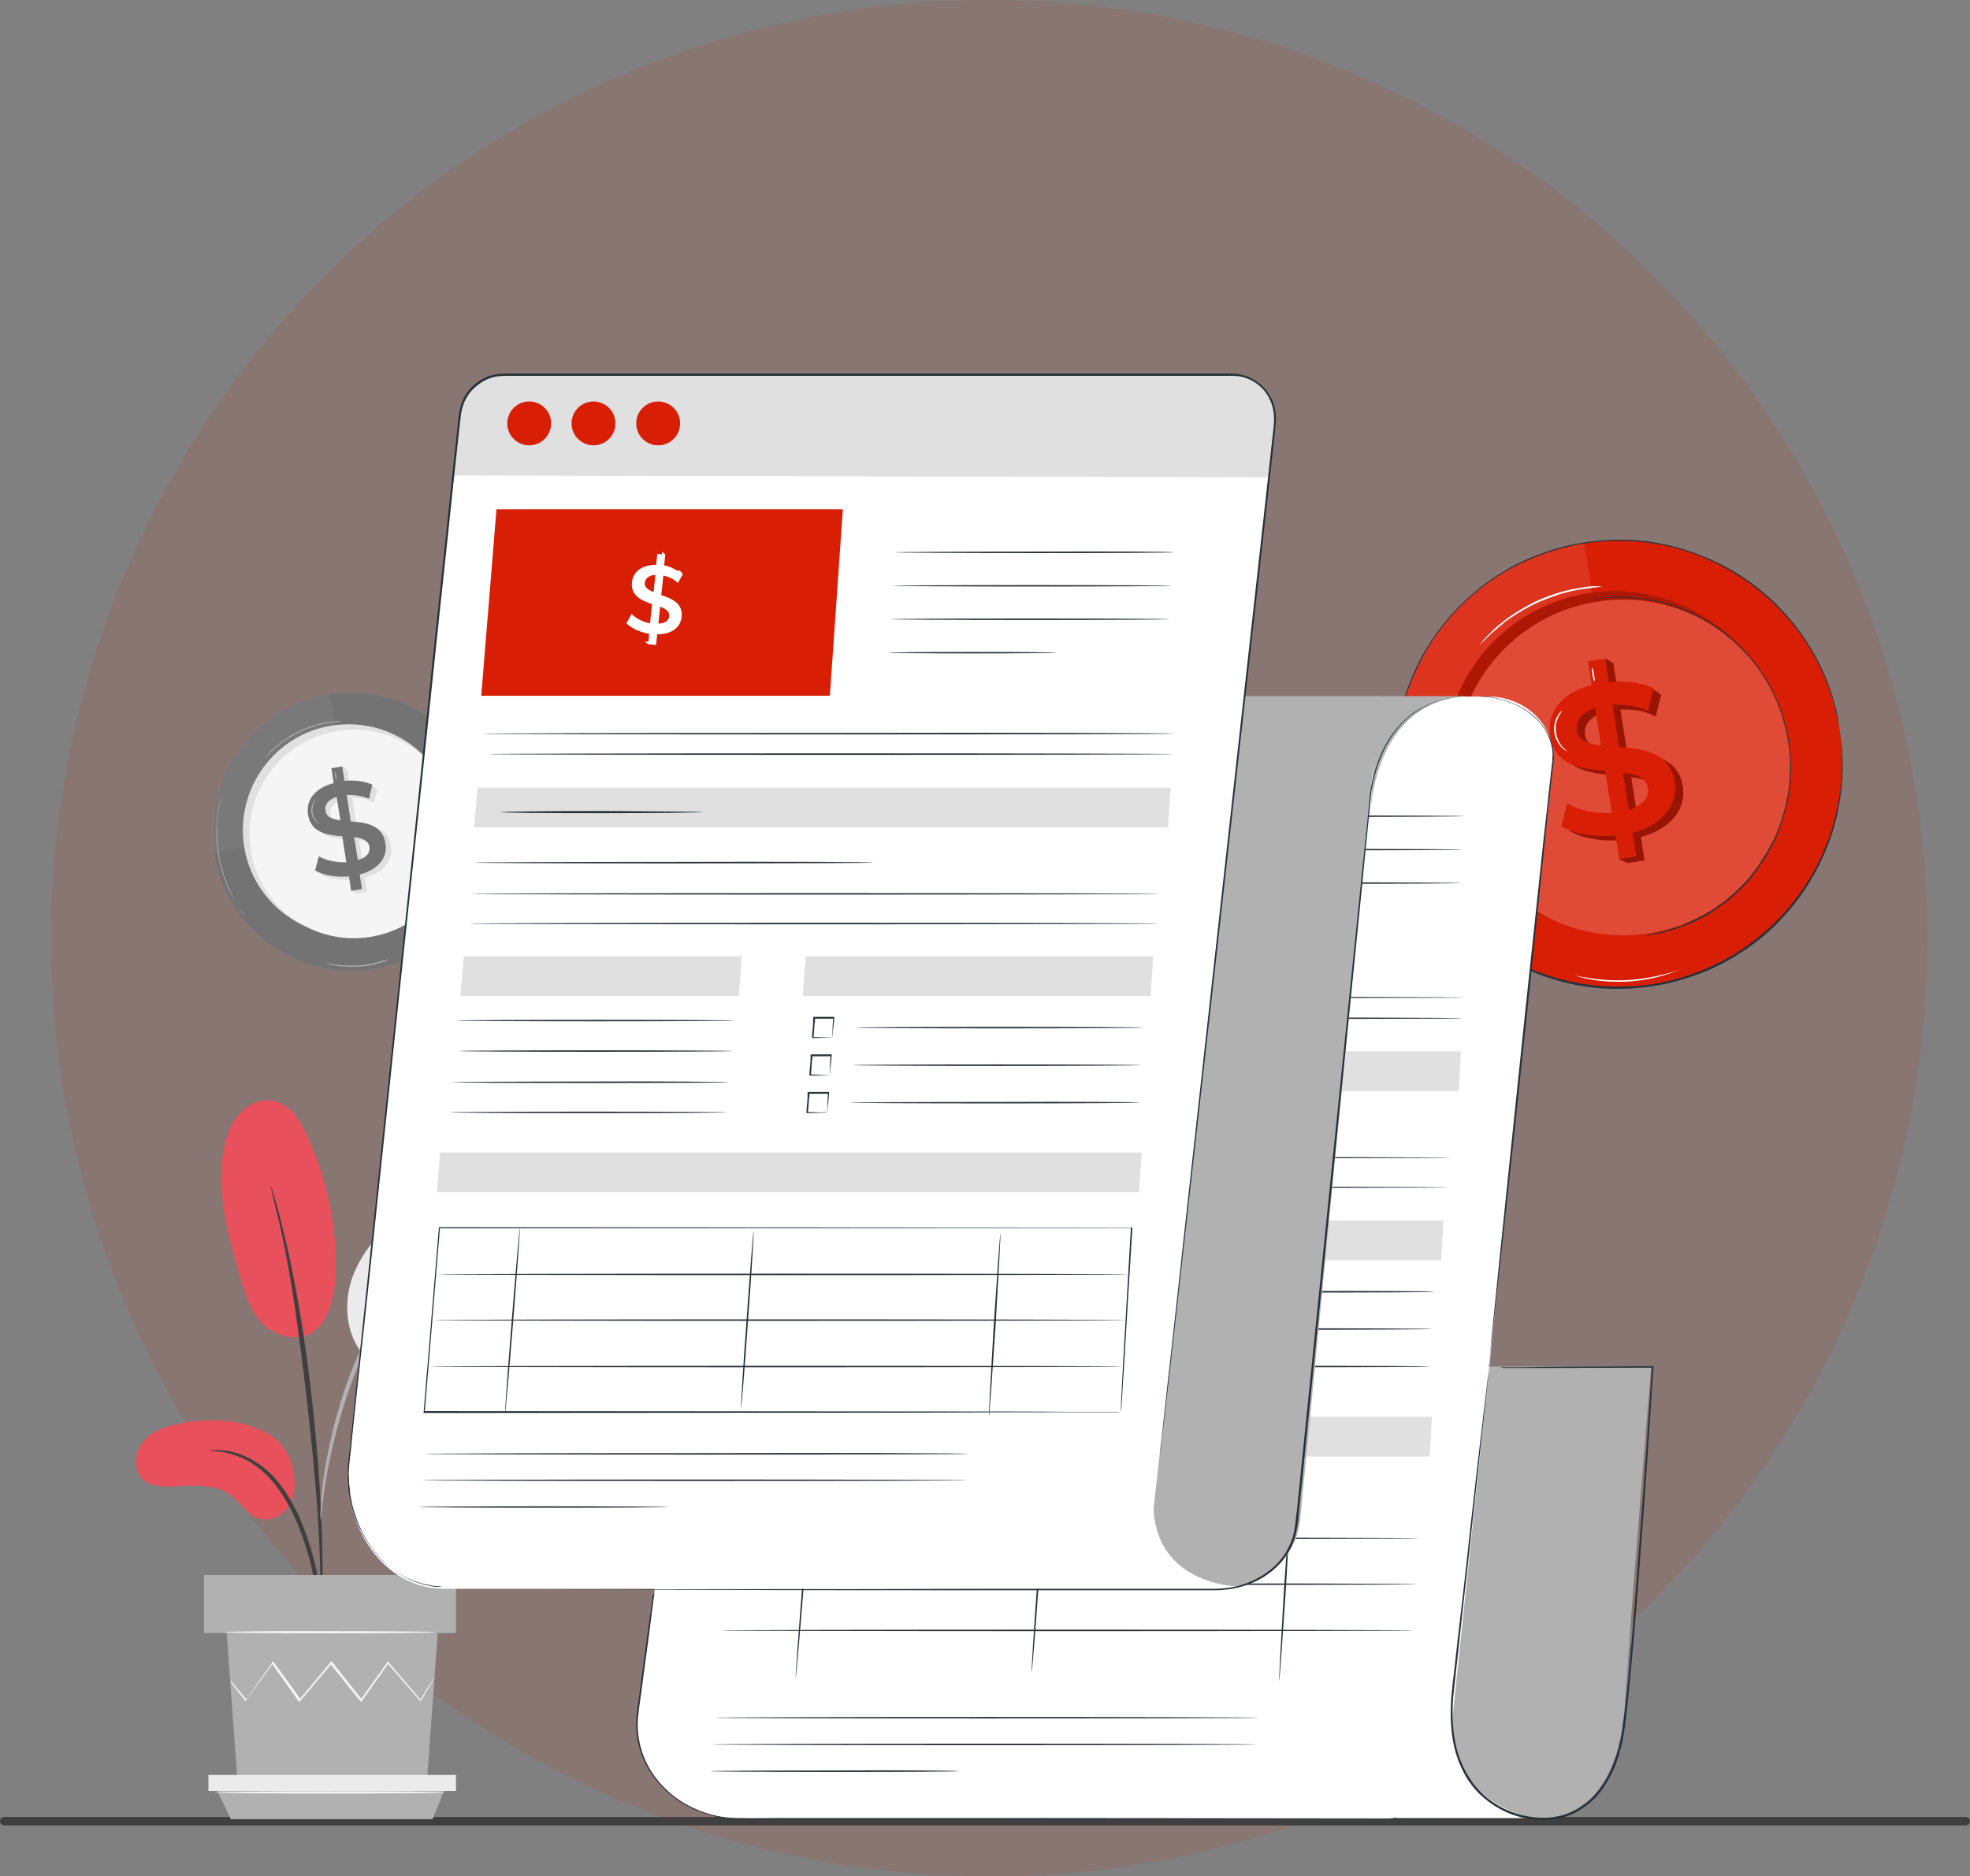 <svg width="232" height="221" viewBox="0 0 232 221" fill="none" xmlns="http://www.w3.org/2000/svg">
<rect x="0" y="0" width="232" height="221" fill="#808080" stroke="none"/>
<circle opacity="0.1" cx="116.5" cy="110.5" r="110.5" fill="#D81E05"/>
<line x1="0.5" y1="214.5" x2="231.5" y2="214.5" stroke="#3F3F3F" stroke-linecap="round"/>
<path d="M57.55 95.431C58.95 104.36 52.866 112.72 43.938 114.121C35.009 115.521 26.649 109.437 25.249 100.509C23.848 91.58 29.932 83.22 38.861 81.819C47.745 80.419 56.149 86.503 57.55 95.431Z" fill="#737373"/>
<g opacity="0.1">
<path d="M38.817 81.819C29.888 83.22 23.804 91.58 25.205 100.509C25.205 100.509 36.628 99.239 38.642 94.206C40.655 89.26 38.817 81.819 38.817 81.819Z" fill="#B1B1B1"/>
</g>
<path d="M53.348 95.825C54.398 102.609 49.759 109 42.975 110.05C36.191 111.1 29.8 106.461 28.75 99.677C27.7 92.893 32.339 86.503 39.123 85.452C45.951 84.402 52.297 89.041 53.348 95.825Z" fill="#E0E0E0"/>
<path d="M53.786 96.307C54.836 103.003 50.284 109.306 43.587 110.356C36.891 111.407 30.588 106.855 29.538 100.158C28.487 93.462 33.039 87.159 39.736 86.109C46.476 85.014 52.735 89.61 53.786 96.307Z" fill="#F5F5F5"/>
<path d="M41.968 97.095L41.487 93.987C42.056 93.943 42.625 94.031 43.194 94.162C43.675 94.337 44.025 94.512 44.025 94.512L44.069 94.425L44.375 93.243L44.463 92.98L43.806 92.499L43.544 92.674C42.8 92.455 42.012 92.28 41.18 92.368L40.918 90.661L40.305 90.311L40.392 90.748L39.648 90.879L39.911 92.63C37.547 93.243 36.628 94.775 36.891 96.35C37.241 98.495 39.123 98.758 40.918 98.889L41.399 101.953C40.217 102.04 38.992 101.778 38.16 101.253L37.723 102.916C38.642 103.485 40.174 103.747 41.706 103.616L41.924 104.885L41.312 104.973L41.968 105.279L43.237 105.06L42.975 103.353C45.338 102.741 46.301 101.209 46.039 99.633C45.688 97.445 43.763 97.226 41.968 97.095ZM40.655 96.963C39.736 96.832 38.992 96.613 38.904 95.869C38.817 95.213 39.167 94.556 40.217 94.206L40.655 96.963ZM42.712 101.647L42.275 98.933C43.237 99.064 43.981 99.283 44.069 100.071C44.2 100.727 43.806 101.296 42.712 101.647Z" fill="#E0E0E0"/>
<path d="M42.362 103.003L42.625 104.71L41.355 104.929L41.093 103.222C39.561 103.353 38.029 103.091 37.11 102.522L37.547 100.859C38.379 101.34 39.605 101.603 40.786 101.559L40.305 98.495C38.554 98.364 36.628 98.101 36.278 95.957C36.016 94.381 36.935 92.849 39.298 92.236L39.036 90.486L40.305 90.267L40.568 91.974C41.706 91.842 42.931 92.017 43.85 92.411L43.456 94.075C42.581 93.724 41.662 93.593 40.83 93.637L41.312 96.745C43.062 96.876 45.032 97.138 45.382 99.283C45.688 100.815 44.769 102.347 42.362 103.003ZM40.086 96.613L39.648 93.856C38.598 94.206 38.204 94.819 38.335 95.519C38.423 96.263 39.167 96.482 40.086 96.613ZM43.5 99.721C43.369 98.977 42.668 98.714 41.706 98.583L42.143 101.296C43.237 100.99 43.631 100.377 43.5 99.721Z" fill="#737373"/>
<path d="M28.794 107.73C28.794 107.73 28.75 107.687 28.706 107.599C28.619 107.511 28.575 107.38 28.444 107.249C28.312 107.118 28.181 106.899 28.05 106.68C27.919 106.461 27.743 106.198 27.568 105.936C27.481 105.805 27.393 105.629 27.306 105.498C27.218 105.323 27.131 105.148 27.043 105.017C26.868 104.667 26.737 104.273 26.562 103.879C26.255 103.047 25.993 102.128 25.774 101.165C25.599 100.158 25.511 99.239 25.467 98.364C25.467 97.926 25.467 97.532 25.511 97.138C25.511 96.963 25.511 96.745 25.555 96.569C25.555 96.394 25.599 96.219 25.599 96.044C25.642 95.738 25.686 95.431 25.73 95.169C25.774 94.906 25.818 94.687 25.861 94.512C25.905 94.337 25.949 94.206 25.949 94.118C25.993 94.031 25.993 93.987 25.993 93.987C25.993 93.987 25.993 94.031 25.993 94.118C25.993 94.206 25.949 94.381 25.905 94.512C25.861 94.687 25.818 94.906 25.774 95.169C25.73 95.431 25.686 95.738 25.642 96.044C25.642 96.219 25.599 96.394 25.599 96.569C25.599 96.745 25.599 96.919 25.555 97.138C25.511 97.532 25.555 97.926 25.555 98.364C25.599 99.239 25.686 100.158 25.861 101.165C26.08 102.128 26.343 103.047 26.649 103.879C26.824 104.273 26.956 104.667 27.131 105.017C27.218 105.192 27.306 105.367 27.349 105.498C27.437 105.673 27.525 105.805 27.612 105.936C27.743 106.242 27.919 106.461 28.05 106.68C28.181 106.899 28.312 107.074 28.4 107.249C28.488 107.38 28.575 107.511 28.619 107.599C28.794 107.687 28.794 107.73 28.794 107.73Z" fill="#B1B1B1"/>
<path d="M37.591 97.051C37.591 97.051 37.416 96.963 37.197 96.745C36.978 96.526 36.716 96.132 36.672 95.65C36.628 95.169 36.76 94.731 36.935 94.469C37.11 94.206 37.241 94.075 37.285 94.075C37.285 94.075 37.154 94.25 37.022 94.512C36.891 94.775 36.76 95.213 36.803 95.65C36.847 96.088 37.066 96.482 37.285 96.701C37.46 96.919 37.635 97.007 37.591 97.051Z" fill="#B1B1B1"/>
<path d="M39.605 91.886C39.561 91.886 39.517 91.667 39.473 91.405C39.429 91.142 39.429 90.879 39.473 90.879C39.517 90.879 39.561 91.098 39.605 91.361C39.648 91.667 39.648 91.886 39.605 91.886Z" fill="#B1B1B1"/>
<path d="M40.217 84.971C40.217 84.971 40.086 85.014 39.824 85.014C39.692 85.014 39.561 85.058 39.342 85.058C39.167 85.102 38.948 85.102 38.729 85.146C38.51 85.19 38.248 85.233 37.985 85.277C37.723 85.321 37.46 85.409 37.154 85.496C36.585 85.671 35.928 85.89 35.315 86.196C34.703 86.503 34.09 86.853 33.608 87.159C33.346 87.334 33.127 87.509 32.908 87.684C32.689 87.859 32.514 87.991 32.339 88.166C32.164 88.297 32.033 88.472 31.901 88.603C31.77 88.735 31.639 88.822 31.551 88.954C31.376 89.129 31.289 89.26 31.245 89.216C31.245 89.216 31.332 89.085 31.508 88.91C31.595 88.822 31.683 88.691 31.814 88.56C31.945 88.428 32.077 88.297 32.252 88.122C32.427 87.947 32.602 87.816 32.821 87.641C33.039 87.466 33.258 87.29 33.521 87.115C34.046 86.765 34.615 86.415 35.228 86.109C35.884 85.802 36.497 85.584 37.066 85.409C37.372 85.321 37.635 85.233 37.898 85.19C38.16 85.146 38.423 85.102 38.642 85.058C38.861 85.014 39.079 85.014 39.255 84.971C39.43 84.971 39.605 84.927 39.736 84.927C40.042 84.971 40.217 84.971 40.217 84.971Z" fill="#B1B1B1"/>
<path d="M45.732 113.026C45.732 113.026 45.645 113.07 45.47 113.158C45.294 113.245 45.032 113.333 44.682 113.42C44.025 113.639 43.062 113.814 42.012 113.858C40.961 113.902 39.998 113.814 39.298 113.683C38.948 113.639 38.685 113.552 38.51 113.508C38.335 113.464 38.204 113.42 38.204 113.42C38.204 113.42 38.291 113.42 38.51 113.464C38.685 113.508 38.992 113.552 39.298 113.595C39.998 113.683 40.918 113.77 41.968 113.727C43.019 113.683 43.981 113.508 44.638 113.289C44.988 113.201 45.251 113.114 45.426 113.07C45.645 113.026 45.732 112.983 45.732 113.026Z" fill="#B1B1B1"/>
<path d="M31.245 168.7C28.356 167.212 24.942 166.993 21.703 167.562C19.953 167.868 18.158 168.35 16.976 169.663C15.795 170.976 15.576 173.252 16.933 174.346C17.72 175.002 18.858 175.09 19.909 175.09C22.447 175.046 25.205 174.608 27.218 176.14C28.356 177.016 29.144 178.46 30.501 178.854C31.858 179.292 33.346 178.46 34.09 177.278C34.79 176.053 34.834 174.565 34.484 173.164C34.528 173.164 34.177 170.188 31.245 168.7Z" fill="#E8505B"/>
<path d="M37.898 155.876C36.103 158.414 32.689 157.583 31.07 156.007C29.45 154.475 28.794 152.199 28.181 150.098C26.78 145.196 25.38 140.075 26.387 135.129C26.693 133.641 27.262 132.153 28.312 131.059C29.363 129.965 30.982 129.308 32.427 129.702C34.177 130.14 35.228 131.847 36.016 133.466C38.292 138.237 39.517 143.489 39.561 148.785C39.561 151.236 39.298 153.818 37.898 155.876Z" fill="#E8505B"/>
<path d="M42.756 159.508C40.83 157.232 40.48 153.906 41.312 151.017C42.187 148.172 44.113 145.721 46.345 143.752C48.971 141.432 52.035 139.594 55.361 138.456C56.674 138.018 58.031 137.624 59.388 137.755C60.745 137.887 62.145 138.587 62.802 139.813C63.765 141.607 62.846 143.795 61.839 145.59C60.088 148.741 58.119 151.761 55.93 154.606C54.179 156.882 52.122 159.158 49.453 160.165C46.739 161.215 43.938 161.084 42.537 159.202" fill="#EBEBEB"/>
<path d="M37.985 194.042C37.941 194.042 37.898 193.648 37.81 192.904C37.723 192.072 37.635 191.022 37.504 189.752C37.372 188.439 37.154 186.864 36.803 185.157C36.453 183.45 35.884 181.611 35.14 179.729C34.396 177.847 33.433 176.184 32.383 174.827C31.289 173.47 30.063 172.464 28.881 171.895C27.7 171.326 26.649 171.063 25.905 170.976C25.161 170.888 24.767 170.844 24.767 170.801C24.767 170.757 25.161 170.757 25.949 170.801C26.693 170.844 27.787 171.019 29.013 171.588C30.238 172.157 31.595 173.12 32.733 174.521C33.871 175.921 34.834 177.628 35.622 179.554C36.366 181.48 36.935 183.318 37.285 185.069C37.635 186.82 37.81 188.395 37.898 189.752C37.985 191.065 38.029 192.16 38.073 192.904C38.029 193.648 38.029 194.042 37.985 194.042Z" fill="#3F3F3F"/>
<path d="M37.81 191.634C37.81 191.634 37.766 191.459 37.766 191.109C37.766 190.715 37.766 190.19 37.766 189.577C37.766 188.264 37.766 186.338 37.679 183.975C37.547 179.248 37.154 174.127 36.366 166.949C35.622 160.209 34.615 152.33 33.565 147.209C33.346 146.028 33.127 145.021 32.908 144.102C32.689 143.183 32.514 142.395 32.339 141.738C32.208 141.126 32.077 140.644 31.989 140.25C31.901 139.9 31.901 139.725 31.901 139.725C31.901 139.725 31.989 139.9 32.077 140.206C32.208 140.6 32.339 141.082 32.514 141.651C32.689 142.307 32.908 143.051 33.127 143.971C33.346 144.89 33.608 145.94 33.871 147.078C34.921 151.718 36.016 158.195 36.803 165.373C37.591 172.595 37.941 179.117 37.985 183.887C38.029 186.251 37.941 188.177 37.898 189.49C37.854 190.102 37.81 190.628 37.81 191.022C37.81 191.459 37.81 191.634 37.81 191.634Z" fill="#3F3F3F"/>
<path d="M37.766 178.985C37.723 178.985 37.723 178.416 37.766 177.41C37.81 176.403 37.985 174.915 38.248 173.077C38.554 171.282 38.992 169.137 39.648 166.774C39.955 165.723 40.611 163.141 42.275 159.333C44.463 154.169 47.439 149.923 50.022 147.297C50.634 146.597 51.291 146.115 51.86 145.59C52.122 145.371 52.385 145.109 52.648 144.933C52.91 144.758 53.129 144.583 53.348 144.452C54.179 143.883 54.661 143.577 54.705 143.577C54.792 143.664 52.823 144.846 50.284 147.516C47.789 150.186 44.901 154.387 42.756 159.508C41.531 162.31 40.699 164.761 40.086 166.905C39.386 169.225 38.948 171.326 38.598 173.12C38.248 174.915 38.073 176.403 37.941 177.41C37.854 178.416 37.81 178.985 37.766 178.985Z" fill="#B1B1B1"/>
<path d="M51.553 192.335L50.284 209.711H27.962L26.693 192.335H51.553Z" fill="#B1B1B1"/>
<path d="M53.698 185.507H24.023V192.335H53.698V185.507Z" fill="#B1B1B1"/>
<path d="M53.698 209.054V210.936H52.297H24.548V209.054H53.698Z" fill="#EBEBEB"/>
<path d="M50.941 214.263L52.297 210.936H25.599L27.174 214.263H50.941Z" fill="#B1B1B1"/>
<path d="M27.131 198.025C27.131 198.025 27.174 198.068 27.218 198.2C27.306 198.331 27.437 198.462 27.568 198.637C27.875 199.031 28.312 199.6 28.881 200.3L28.925 200.388L28.969 200.3C29.8 199.162 30.895 197.674 32.164 195.88H31.989C32.952 197.237 34.002 198.725 35.14 200.344L35.228 200.476L35.359 200.344C36.541 198.944 37.766 197.456 39.079 195.924H38.861C38.904 196.011 38.992 196.099 39.079 196.186C40.217 197.631 41.355 199.031 42.406 200.344L42.537 200.476L42.625 200.344C43.763 198.725 44.813 197.237 45.776 195.88H45.601C47.133 197.631 48.446 199.162 49.453 200.3L49.54 200.388L49.584 200.3C50.109 199.425 50.503 198.769 50.809 198.243C50.941 198.025 51.028 197.849 51.116 197.718C51.203 197.587 51.203 197.543 51.203 197.543C51.203 197.543 51.16 197.587 51.072 197.718C50.984 197.849 50.853 198.025 50.722 198.243C50.415 198.725 49.978 199.381 49.453 200.257H49.584C48.577 199.075 47.308 197.587 45.776 195.792L45.688 195.661L45.601 195.792C44.638 197.149 43.588 198.637 42.45 200.213H42.668C41.618 198.9 40.48 197.499 39.342 196.011C39.255 195.924 39.211 195.836 39.123 195.749L39.036 195.617L38.948 195.749C37.635 197.324 36.41 198.812 35.228 200.213H35.447C34.309 198.593 33.215 197.105 32.252 195.792L32.164 195.661L32.077 195.792C30.807 197.587 29.757 199.119 28.969 200.257H29.1C28.531 199.556 28.094 199.031 27.743 198.637C27.612 198.462 27.481 198.331 27.393 198.2C27.174 198.068 27.131 198.025 27.131 198.025Z" fill="#F5F5F5"/>
<path d="M26.387 192.247C26.387 192.335 31.989 192.378 38.861 192.378C45.776 192.378 51.335 192.335 51.335 192.247C51.335 192.16 45.732 192.116 38.861 192.116C31.989 192.072 26.387 192.16 26.387 192.247Z" fill="#F5F5F5"/>
<path d="M25.249 211.111C25.249 211.199 31.332 211.243 38.817 211.243C46.301 211.243 52.385 211.199 52.385 211.111C52.385 211.024 46.301 210.98 38.817 210.98C31.332 210.98 25.249 211.067 25.249 211.111Z" fill="#F5F5F5"/>
<path d="M192.067 116.31C206.596 115.498 217.715 103.062 216.903 88.533C216.091 74.004 203.655 62.885 189.127 63.697C174.598 64.509 163.478 76.945 164.29 91.473C165.102 106.002 177.538 117.122 192.067 116.31Z" fill="#D81E05"/>
<g opacity="0.1">
<path d="M186.491 63.962C172.092 66.238 162.287 79.763 164.563 94.118C164.563 94.118 182.99 92.018 186.229 83.964C189.468 75.955 186.491 63.962 186.491 63.962Z" fill="white"/>
</g>
<path d="M209.951 86.547C211.702 97.489 204.218 107.73 193.275 109.481C182.333 111.232 172.092 103.748 170.341 92.805C168.59 81.863 176.074 71.622 187.017 69.871C197.959 68.164 208.2 75.605 209.951 86.547Z" fill="#D81E05"/>
<g opacity="0.2">
<path d="M209.951 86.547C211.702 97.489 204.218 107.73 193.275 109.481C182.333 111.232 172.092 103.748 170.341 92.805C168.59 81.863 176.074 71.622 187.017 69.871C197.959 68.164 208.2 75.605 209.951 86.547Z" fill="black"/>
</g>
<path d="M210.651 87.291C212.358 98.058 205.005 108.212 194.238 109.919C183.471 111.626 173.317 104.273 171.61 93.506C169.903 82.739 177.256 72.585 188.023 70.877C198.79 69.127 208.901 76.48 210.651 87.291Z" fill="#D81E05"/>
<g opacity="0.2">
<path d="M210.651 87.291C212.358 98.058 205.005 108.212 194.238 109.919C183.471 111.626 173.317 104.273 171.61 93.506C169.903 82.739 177.256 72.585 188.023 70.877C198.79 69.127 208.901 76.48 210.651 87.291Z" fill="white"/>
</g>
<path d="M191.612 88.56L190.824 83.57C190.824 83.57 190.824 83.57 190.868 83.57C191.744 83.527 192.706 83.614 193.626 83.833C194.413 84.096 194.982 84.402 194.982 84.402L195.026 84.227L195.508 82.301L195.639 81.863L194.588 81.076L194.195 81.338C193.013 80.944 191.7 80.725 190.43 80.857L189.993 78.099L189.03 77.53L189.161 78.231L187.979 78.406L188.417 81.207C184.609 82.17 183.121 84.665 183.515 87.203C184.04 90.661 187.148 91.055 189.993 91.317L190.781 96.263C188.855 96.394 186.885 95.957 185.528 95.169L184.828 97.839C186.272 98.758 188.767 99.152 191.218 98.933L191.568 100.99L190.606 101.165L191.656 101.647L193.669 101.34L193.232 98.583C197.039 97.576 198.571 95.081 198.177 92.587C197.608 89.173 194.457 88.779 191.612 88.56ZM189.511 88.341C188.023 88.166 186.841 87.772 186.666 86.59C186.491 85.496 187.104 84.49 188.811 83.921L189.511 88.341ZM192.794 95.913L192.094 91.536C193.626 91.711 194.807 92.105 195.026 93.331C195.157 94.425 194.545 95.388 192.794 95.913Z" fill="#D81E05"/>
<g opacity="0.3">
<path d="M191.612 88.56L190.824 83.57C190.824 83.57 190.824 83.57 190.868 83.57C191.744 83.527 192.706 83.614 193.626 83.833C194.413 84.096 194.982 84.402 194.982 84.402L195.026 84.227L195.508 82.301L195.639 81.863L194.588 81.076L194.195 81.338C193.013 80.944 191.7 80.725 190.43 80.857L189.993 78.099L189.03 77.53L189.161 78.231L187.979 78.406L188.417 81.207C184.609 82.17 183.121 84.665 183.515 87.203C184.04 90.661 187.148 91.055 189.993 91.317L190.781 96.263C188.855 96.394 186.885 95.957 185.528 95.169L184.828 97.839C186.272 98.758 188.767 99.152 191.218 98.933L191.568 100.99L190.606 101.165L191.656 101.647L193.669 101.34L193.232 98.583C197.039 97.576 198.571 95.081 198.177 92.587C197.608 89.173 194.457 88.779 191.612 88.56ZM189.511 88.341C188.023 88.166 186.841 87.772 186.666 86.59C186.491 85.496 187.104 84.49 188.811 83.921L189.511 88.341ZM192.794 95.913L192.094 91.536C193.626 91.711 194.807 92.105 195.026 93.331C195.157 94.425 194.545 95.388 192.794 95.913Z" fill="black"/>
</g>
<path d="M192.269 98.101L192.706 100.859L190.693 101.165L190.255 98.408C187.804 98.627 185.31 98.233 183.865 97.314L184.566 94.644C185.922 95.432 187.892 95.869 189.818 95.738L189.03 90.792C186.185 90.573 183.077 90.136 182.552 86.678C182.158 84.139 183.646 81.644 187.454 80.682L187.017 77.88L189.03 77.574L189.468 80.332C191.306 80.156 193.275 80.375 194.72 81.032L194.107 83.702C192.663 83.133 191.218 82.958 189.905 83.001L190.693 87.991C193.538 88.21 196.689 88.604 197.215 92.061C197.609 94.6 196.077 97.051 192.269 98.101ZM188.548 87.816L187.848 83.395C186.141 83.964 185.528 84.971 185.704 86.065C185.879 87.247 187.06 87.597 188.548 87.816ZM194.063 92.805C193.888 91.58 192.706 91.186 191.131 91.011L191.831 95.388C193.582 94.819 194.238 93.856 194.063 92.805Z" fill="#D81E05"/>
<path d="M193.888 110.138C193.888 110.138 193.932 110.138 194.063 110.094C194.195 110.05 194.326 110.05 194.545 110.006C194.764 109.963 195.026 109.919 195.289 109.831C195.595 109.744 195.945 109.7 196.295 109.569C196.689 109.437 197.083 109.306 197.565 109.175C197.784 109.131 198.046 109 198.265 108.912C198.528 108.825 198.747 108.693 199.009 108.562C199.272 108.431 199.534 108.343 199.797 108.212C200.06 108.081 200.322 107.906 200.629 107.774C200.891 107.599 201.198 107.468 201.504 107.293C201.767 107.118 202.073 106.899 202.379 106.68C203.561 105.892 204.699 104.798 205.837 103.572C206.1 103.266 206.362 102.916 206.625 102.566C206.756 102.391 206.887 102.216 207.019 102.041C207.15 101.866 207.281 101.69 207.369 101.472C207.588 101.078 207.894 100.728 208.113 100.334C208.332 99.94 208.551 99.502 208.769 99.108L208.945 98.802C208.988 98.714 209.032 98.583 209.076 98.495C209.163 98.276 209.251 98.058 209.338 97.839C209.426 97.62 209.514 97.401 209.601 97.182C209.689 96.963 209.732 96.701 209.82 96.482C209.951 96.001 210.126 95.519 210.258 95.038C210.345 94.556 210.433 94.031 210.564 93.549C210.87 91.536 210.914 89.391 210.564 87.247C210.214 85.102 209.514 83.089 208.594 81.251C208.332 80.813 208.113 80.375 207.85 79.938C207.588 79.5 207.281 79.106 207.019 78.712C206.887 78.493 206.756 78.318 206.581 78.099C206.406 77.924 206.275 77.749 206.1 77.53C205.925 77.355 205.793 77.18 205.618 77.005C205.531 76.918 205.487 76.83 205.399 76.743L205.137 76.48C204.787 76.174 204.48 75.823 204.13 75.517C203.78 75.211 203.43 74.948 203.08 74.642C202.905 74.51 202.729 74.379 202.554 74.248C202.379 74.116 202.204 73.985 202.029 73.897C201.679 73.679 201.329 73.416 200.979 73.197C199.534 72.409 198.09 71.709 196.733 71.315C196.383 71.228 196.077 71.096 195.726 71.009C195.42 70.921 195.07 70.877 194.764 70.79C194.457 70.746 194.151 70.659 193.844 70.615C193.538 70.527 193.275 70.527 192.969 70.527C192.706 70.484 192.4 70.484 192.137 70.44C191.875 70.396 191.612 70.396 191.393 70.396C190.912 70.396 190.474 70.396 190.08 70.396C189.686 70.396 189.336 70.44 189.03 70.44C188.724 70.484 188.461 70.484 188.242 70.527C188.023 70.527 187.892 70.571 187.761 70.571C187.673 70.571 187.586 70.571 187.586 70.571C187.586 70.571 187.629 70.571 187.761 70.527C187.892 70.527 188.023 70.484 188.242 70.484C188.461 70.44 188.724 70.44 189.03 70.396C189.336 70.352 189.686 70.308 190.08 70.308C190.474 70.308 190.912 70.308 191.393 70.308C191.656 70.308 191.875 70.308 192.137 70.352C192.4 70.396 192.663 70.396 192.969 70.44C193.232 70.484 193.538 70.484 193.844 70.527C194.151 70.571 194.457 70.659 194.764 70.702C195.07 70.79 195.42 70.79 195.726 70.921C196.033 71.009 196.383 71.096 196.733 71.228C198.134 71.622 199.534 72.278 201.022 73.11C201.373 73.329 201.723 73.591 202.117 73.81C202.292 73.941 202.467 74.029 202.686 74.16C202.861 74.291 203.036 74.423 203.211 74.598C203.561 74.86 203.911 75.167 204.261 75.473C204.611 75.78 204.918 76.13 205.268 76.436L205.531 76.699C205.618 76.786 205.706 76.874 205.749 76.961C205.925 77.136 206.056 77.311 206.231 77.53C206.406 77.705 206.537 77.88 206.712 78.099C206.887 78.274 207.019 78.493 207.15 78.712C207.413 79.106 207.719 79.544 207.982 79.938C208.244 80.375 208.463 80.813 208.726 81.294C209.645 83.133 210.345 85.19 210.695 87.334C211.002 89.523 211.002 91.668 210.652 93.681C210.564 94.206 210.433 94.688 210.345 95.169C210.214 95.65 210.039 96.132 209.907 96.613C209.82 96.832 209.776 97.095 209.689 97.314C209.601 97.532 209.514 97.751 209.426 97.97C209.338 98.189 209.251 98.408 209.163 98.627C209.12 98.758 209.076 98.846 209.032 98.977L208.857 99.283C208.638 99.721 208.419 100.115 208.2 100.509C207.982 100.903 207.719 101.297 207.456 101.647C207.325 101.822 207.194 102.041 207.106 102.216C206.975 102.391 206.844 102.566 206.712 102.741C206.45 103.091 206.187 103.397 205.925 103.748C204.787 104.973 203.605 106.067 202.423 106.855C202.117 107.074 201.854 107.249 201.548 107.468C201.285 107.643 200.979 107.818 200.672 107.949C200.41 108.124 200.103 108.256 199.841 108.387C199.578 108.562 199.315 108.65 199.053 108.737C198.79 108.868 198.528 108.956 198.309 109.044C198.046 109.131 197.827 109.262 197.609 109.306C197.127 109.437 196.733 109.569 196.339 109.7C195.945 109.831 195.595 109.875 195.289 109.963C194.982 110.006 194.72 110.094 194.545 110.094C194.326 110.138 194.195 110.182 194.063 110.182C193.932 110.138 193.888 110.138 193.888 110.138Z" fill="#263238"/>
<path d="M170.385 105.761C170.385 105.761 170.341 105.717 170.21 105.586C170.122 105.455 169.947 105.279 169.816 105.061C169.641 104.842 169.422 104.535 169.203 104.185C168.984 103.835 168.721 103.441 168.459 102.96C168.328 102.741 168.196 102.478 168.065 102.216C167.934 101.953 167.802 101.69 167.671 101.428C167.365 100.859 167.146 100.246 166.883 99.59C166.402 98.276 165.92 96.788 165.614 95.213C165.307 93.637 165.176 92.061 165.132 90.661C165.132 89.96 165.132 89.304 165.176 88.691C165.176 88.385 165.22 88.079 165.22 87.772C165.264 87.466 165.264 87.203 165.308 86.941C165.351 86.415 165.439 85.934 165.526 85.54C165.614 85.102 165.658 84.752 165.745 84.49C165.833 84.227 165.876 84.008 165.92 83.833C165.964 83.702 165.964 83.614 166.008 83.614C166.008 83.614 166.008 83.702 165.964 83.833C165.92 84.008 165.876 84.227 165.833 84.49C165.789 84.796 165.701 85.146 165.658 85.54C165.614 85.934 165.526 86.415 165.483 86.941C165.439 87.203 165.439 87.466 165.395 87.772C165.351 88.079 165.351 88.341 165.351 88.647C165.307 89.26 165.307 89.917 165.351 90.617C165.395 92.018 165.57 93.549 165.876 95.125C166.183 96.701 166.664 98.189 167.146 99.458C167.408 100.115 167.627 100.728 167.934 101.297C168.065 101.559 168.196 101.866 168.328 102.084C168.459 102.347 168.59 102.566 168.721 102.828C168.94 103.31 169.203 103.704 169.422 104.054C169.641 104.404 169.816 104.71 169.991 104.973C170.166 105.192 170.253 105.411 170.385 105.542C170.341 105.673 170.385 105.761 170.385 105.761Z" fill="white"/>
<path d="M184.566 88.516C184.566 88.516 184.259 88.385 183.909 88.035C183.559 87.685 183.165 87.028 183.034 86.24C182.946 85.452 183.165 84.752 183.428 84.314C183.69 83.877 183.953 83.658 183.953 83.702C183.997 83.745 183.778 83.964 183.559 84.402C183.34 84.84 183.121 85.496 183.253 86.24C183.34 86.984 183.69 87.597 183.997 87.947C184.303 88.297 184.566 88.472 184.566 88.516Z" fill="white"/>
<path d="M187.761 80.244C187.717 80.244 187.586 79.894 187.542 79.456C187.454 79.018 187.454 78.624 187.498 78.624C187.542 78.624 187.673 78.975 187.717 79.412C187.804 79.85 187.848 80.2 187.761 80.244Z" fill="white"/>
<path d="M188.724 69.083C188.724 69.083 188.505 69.127 188.067 69.171C187.848 69.171 187.629 69.214 187.323 69.258C187.017 69.302 186.71 69.346 186.316 69.389C185.966 69.433 185.572 69.521 185.135 69.608C184.697 69.696 184.259 69.827 183.778 69.958C182.859 70.265 181.852 70.615 180.802 71.096C179.795 71.578 178.876 72.147 178.044 72.672C177.65 72.935 177.256 73.197 176.95 73.504C176.6 73.766 176.293 74.029 176.031 74.291C175.724 74.51 175.506 74.773 175.287 74.948C175.068 75.167 174.893 75.342 174.761 75.473C174.455 75.78 174.324 75.911 174.28 75.911C174.28 75.911 174.411 75.736 174.674 75.429C174.805 75.254 174.98 75.079 175.199 74.86C175.418 74.642 175.637 74.423 175.899 74.16C176.162 73.897 176.468 73.635 176.819 73.372C177.169 73.11 177.519 72.803 177.913 72.541C178.744 71.972 179.664 71.447 180.67 70.921C181.677 70.44 182.727 70.046 183.646 69.783C184.128 69.652 184.566 69.521 185.003 69.433C185.441 69.346 185.835 69.258 186.185 69.214C186.535 69.171 186.885 69.127 187.192 69.083C187.498 69.039 187.761 69.039 187.936 69.039C188.461 69.083 188.724 69.083 188.724 69.083Z" fill="white"/>
<path d="M197.696 114.208C197.696 114.208 197.521 114.296 197.258 114.427C196.952 114.558 196.558 114.69 195.989 114.865C194.895 115.171 193.407 115.521 191.656 115.609C189.949 115.696 188.373 115.565 187.279 115.346C186.71 115.259 186.273 115.127 185.966 115.04C185.66 114.952 185.485 114.909 185.485 114.909C185.485 114.909 185.66 114.909 185.966 114.996C186.273 115.04 186.71 115.127 187.279 115.215C188.373 115.39 189.905 115.521 191.612 115.434C193.319 115.346 194.807 115.04 195.902 114.777C196.427 114.646 196.865 114.515 197.171 114.427C197.521 114.252 197.696 114.208 197.696 114.208Z" fill="white"/>
<path d="M216.648 85.89C216.648 85.89 216.604 85.759 216.56 85.452C216.517 85.19 216.429 84.752 216.298 84.227C216.079 83.133 215.641 81.557 214.81 79.631C214.372 78.668 213.89 77.618 213.234 76.524C212.577 75.429 211.79 74.291 210.827 73.153C208.901 70.877 206.362 68.602 203.036 66.807C201.373 65.932 199.578 65.188 197.609 64.619C195.639 64.093 193.538 63.743 191.35 63.7C189.161 63.656 186.885 63.831 184.609 64.4C183.471 64.662 182.333 65.013 181.195 65.45C180.057 65.888 178.963 66.413 177.869 66.982C173.536 69.346 169.684 73.153 167.233 77.968C166.621 79.15 166.095 80.419 165.658 81.688C165.22 83.001 164.87 84.314 164.651 85.671C164.17 88.429 164.213 91.274 164.607 94.075C165.089 96.876 165.964 99.59 167.233 102.041C167.54 102.653 167.89 103.266 168.24 103.835C168.634 104.404 168.984 104.973 169.422 105.542C170.253 106.636 171.129 107.687 172.092 108.606C175.899 112.414 180.758 114.821 185.572 115.74C186.798 115.959 187.98 116.134 189.205 116.178C190.387 116.222 191.612 116.222 192.75 116.134C195.07 115.959 197.302 115.434 199.403 114.69C201.46 113.946 203.386 112.983 205.093 111.845C206.8 110.707 208.288 109.437 209.601 108.081C212.183 105.367 213.934 102.391 215.028 99.633C215.597 98.276 215.991 96.92 216.254 95.694C216.56 94.469 216.692 93.287 216.823 92.28C216.998 90.179 216.91 88.56 216.823 87.466C216.779 86.897 216.692 86.503 216.692 86.24C216.692 86.021 216.648 85.89 216.648 85.89C216.648 85.89 216.735 86.459 216.867 87.553C216.998 88.647 217.086 90.267 216.91 92.368C216.823 93.418 216.648 94.556 216.385 95.826C216.123 97.051 215.729 98.408 215.16 99.808C214.065 102.566 212.315 105.586 209.732 108.299C208.463 109.656 206.931 110.969 205.224 112.064C203.517 113.202 201.591 114.208 199.534 114.909C197.434 115.653 195.201 116.178 192.838 116.353C191.656 116.484 190.474 116.484 189.249 116.44C188.023 116.397 186.798 116.222 185.616 116.003C180.758 115.084 175.856 112.633 172.004 108.825C171.041 107.862 170.166 106.855 169.334 105.717C168.897 105.148 168.546 104.579 168.152 104.01C167.802 103.397 167.452 102.828 167.146 102.172C165.833 99.677 164.957 96.963 164.52 94.118C164.082 91.274 164.082 88.429 164.563 85.671C164.782 84.271 165.132 82.958 165.57 81.644C166.008 80.332 166.533 79.062 167.146 77.88C169.641 73.066 173.492 69.258 177.869 66.851C178.963 66.238 180.057 65.757 181.195 65.319C182.333 64.881 183.471 64.531 184.609 64.269C186.885 63.743 189.205 63.524 191.393 63.568C193.626 63.612 195.727 63.962 197.696 64.531C199.666 65.1 201.504 65.844 203.167 66.719C206.494 68.514 209.076 70.834 210.958 73.11C211.921 74.248 212.709 75.429 213.365 76.524C214.022 77.618 214.503 78.668 214.941 79.631C215.729 81.557 216.166 83.133 216.385 84.227C216.604 85.321 216.648 85.89 216.648 85.89Z" fill="#263238"/>
<path d="M180.451 214.131C180.451 214.131 190.299 216.057 191.35 200.738C192.4 185.419 194.457 160.953 194.457 160.953H174.718L157.56 203.014L168.634 211.286L180.451 214.131Z" fill="#B1B1B1"/>
<path d="M97.51 82.082C93.834 82.257 90.376 88.385 89.938 91.711L75.145 201.745C74.225 208.485 80.047 214.35 87.487 214.219H162.9C166.839 214.219 170.078 211.505 170.472 207.916L182.859 89.654C183.296 85.452 179.532 81.863 174.893 82.038L97.51 82.082Z" fill="white"/>
<path d="M171.041 200.738L164.432 214.131H180.626C180.626 214.131 169.64 212.468 171.041 200.738Z" fill="white"/>
<path d="M131.912 113.026H90.857L92.696 91.055H133.444L131.912 113.026Z" fill="#FF725E"/>
<path d="M172.398 96.132C172.398 96.175 165.045 96.219 155.985 96.219C146.925 96.219 139.572 96.175 139.572 96.132C139.572 96.088 146.925 96.044 155.985 96.044C165.089 96.044 172.442 96.088 172.398 96.132Z" fill="#263238"/>
<path d="M172.179 100.071C172.179 100.115 164.826 100.158 155.766 100.158C146.706 100.158 139.353 100.115 139.353 100.071C139.353 100.027 146.706 99.983 155.766 99.983C164.826 99.983 172.179 100.027 172.179 100.071Z" fill="#263238"/>
<path d="M171.96 104.01C171.96 104.054 164.607 104.098 155.503 104.098C146.443 104.098 139.046 104.054 139.09 104.01C139.09 103.966 146.443 103.923 155.547 103.923C164.607 103.923 171.96 103.966 171.96 104.01Z" fill="#263238"/>
<path d="M158.611 107.949C158.611 107.993 154.147 108.037 148.675 108.037C143.204 108.037 138.784 107.993 138.784 107.949C138.784 107.905 143.248 107.862 148.719 107.862C154.19 107.862 158.611 107.905 158.611 107.949Z" fill="#263238"/>
<path d="M172.442 117.491C172.442 117.534 154.19 117.578 131.693 117.578C109.196 117.578 90.945 117.534 90.989 117.491C90.989 117.447 109.24 117.403 131.737 117.403C154.19 117.403 172.442 117.447 172.442 117.491Z" fill="#263238"/>
<path d="M172.267 119.942C172.267 119.986 154.19 120.029 131.956 120.029C109.678 120.029 91.645 119.986 91.645 119.942C91.645 119.898 109.678 119.854 131.956 119.854C154.234 119.81 172.267 119.854 172.267 119.942Z" fill="#263238"/>
<path d="M171.785 128.52H90.07L90.463 123.837H172.048L171.785 128.52Z" fill="#E0E0E0"/>
<path d="M168.371 171.545H85.649L86.043 166.861H168.634L168.371 171.545Z" fill="#E0E0E0"/>
<path d="M121.189 148.435H88.45L88.8 143.752H121.539L121.189 148.435Z" fill="#E0E0E0"/>
<path d="M169.728 148.435H128.761L129.067 143.752H169.991L169.728 148.435Z" fill="#E0E0E0"/>
<path d="M136.989 132.678C136.989 132.722 126.485 132.766 113.529 132.766C100.574 132.766 90.07 132.722 90.07 132.678C90.07 132.635 100.574 132.591 113.529 132.591C126.485 132.591 136.989 132.635 136.989 132.678Z" fill="#263238"/>
<path d="M170.866 136.355C170.866 136.399 152.702 136.442 130.293 136.442C107.883 136.442 89.719 136.399 89.719 136.355C89.719 136.311 107.883 136.267 130.293 136.267C152.702 136.267 170.866 136.311 170.866 136.355Z" fill="#263238"/>
<path d="M170.647 139.856C170.647 139.9 152.44 139.944 130.03 139.944C107.577 139.944 89.413 139.9 89.413 139.856C89.413 139.813 107.621 139.769 130.03 139.769C152.483 139.769 170.647 139.813 170.647 139.856Z" fill="#263238"/>
<path d="M120.707 151.28C120.707 151.324 113.354 151.367 104.294 151.367C95.234 151.367 87.925 151.324 87.925 151.28C87.925 151.236 95.278 151.192 104.338 151.192C113.398 151.192 120.707 151.236 120.707 151.28Z" fill="#263238"/>
<path d="M120.445 154.913C120.445 154.956 113.223 155 104.294 155C95.366 155 88.144 154.956 88.188 154.913C88.188 154.869 95.409 154.825 104.338 154.825C113.223 154.781 120.445 154.825 120.445 154.913Z" fill="#263238"/>
<path d="M120.051 158.545C120.051 158.589 112.742 158.633 103.769 158.633C94.753 158.633 87.487 158.589 87.487 158.545C87.487 158.502 94.797 158.458 103.769 158.458C112.785 158.458 120.051 158.502 120.051 158.545Z" fill="#263238"/>
<path d="M119.788 162.091C119.788 162.134 112.479 162.178 103.463 162.178C94.446 162.178 87.181 162.134 87.181 162.091C87.181 162.047 94.49 162.003 103.506 162.003C112.523 162.003 119.788 162.047 119.788 162.091Z" fill="#263238"/>
<path d="M168.896 152.155C168.896 152.199 161.281 152.243 151.914 152.243C142.548 152.243 134.932 152.199 134.932 152.155C134.932 152.112 142.548 152.068 151.914 152.068C161.281 152.024 168.896 152.068 168.896 152.155Z" fill="#263238"/>
<path d="M132.219 153.293C132.219 153.293 132.219 153.031 132.219 152.637C132.219 152.243 132.262 151.674 132.306 151.017L132.394 151.105C131.693 151.105 130.905 151.105 130.074 151.105C130.03 151.105 130.293 150.93 130.161 151.017V151.061V151.149V151.324C130.161 151.411 130.161 151.543 130.118 151.63C130.118 151.849 130.074 152.024 130.074 152.243C130.03 152.637 130.03 152.987 129.986 153.337L129.899 153.249C130.599 153.249 131.168 153.293 131.562 153.293C132 153.249 132.219 153.293 132.219 153.293C132.219 153.293 132 153.337 131.606 153.337C131.212 153.337 130.599 153.381 129.899 153.381H129.811V153.293C129.811 152.943 129.855 152.593 129.899 152.199C129.899 152.024 129.943 151.805 129.943 151.586C129.943 151.499 129.943 151.367 129.943 151.28V151.105V151.017V150.974C129.855 151.061 130.074 150.842 130.03 150.886C130.862 150.886 131.693 150.886 132.35 150.886H132.437V150.974C132.394 151.674 132.306 152.287 132.262 152.68C132.262 153.074 132.262 153.293 132.219 153.293Z" fill="#263238"/>
<path d="M168.634 156.532C168.634 156.576 161.018 156.62 151.608 156.62C142.198 156.62 134.626 156.576 134.626 156.532C134.626 156.488 142.242 156.445 151.652 156.445C161.018 156.445 168.634 156.488 168.634 156.532Z" fill="#263238"/>
<path d="M131.912 157.714C131.912 157.714 131.912 157.451 131.912 157.057C131.912 156.663 131.956 156.094 132 155.438L132.087 155.525C131.387 155.525 130.599 155.525 129.767 155.525C129.724 155.525 129.986 155.35 129.855 155.438V155.482V155.569V155.744C129.855 155.832 129.855 155.963 129.811 156.051C129.811 156.27 129.767 156.445 129.767 156.663C129.724 157.057 129.724 157.407 129.68 157.758L129.592 157.67C130.293 157.67 130.862 157.714 131.256 157.714C131.693 157.67 131.912 157.67 131.912 157.714C131.912 157.714 131.693 157.758 131.299 157.758C130.905 157.758 130.293 157.801 129.592 157.801H129.505V157.714C129.505 157.364 129.549 157.014 129.592 156.62C129.592 156.445 129.636 156.226 129.636 156.007C129.636 155.919 129.636 155.788 129.636 155.701V155.525V155.438V155.394C129.549 155.482 129.767 155.263 129.724 155.307C130.555 155.307 131.387 155.307 132.043 155.307H132.131V155.394C132.087 156.094 132 156.707 131.956 157.101C131.956 157.495 131.956 157.714 131.912 157.714Z" fill="#263238"/>
<path d="M168.371 160.953C168.371 160.996 160.755 161.04 151.345 161.04C141.935 161.04 134.319 160.996 134.319 160.953C134.319 160.909 141.935 160.865 151.345 160.865C160.755 160.865 168.371 160.909 168.371 160.953Z" fill="#263238"/>
<path d="M131.606 162.091C131.606 162.091 131.606 161.828 131.606 161.434C131.606 161.04 131.65 160.471 131.693 159.815L131.781 159.902C131.081 159.902 130.293 159.902 129.417 159.902C129.374 159.902 129.636 159.727 129.505 159.815V159.859V159.946V160.121C129.505 160.209 129.505 160.34 129.461 160.428C129.461 160.646 129.417 160.821 129.417 161.04C129.374 161.434 129.374 161.784 129.33 162.134L129.242 162.047C129.943 162.047 130.512 162.091 130.905 162.091C131.387 162.091 131.606 162.091 131.606 162.091C131.606 162.091 131.387 162.134 130.993 162.134C130.599 162.134 129.986 162.178 129.242 162.178H129.155V162.091C129.155 161.741 129.199 161.39 129.242 160.996C129.242 160.821 129.286 160.603 129.286 160.384C129.286 160.296 129.286 160.165 129.286 160.077V159.902V159.815V159.771C129.199 159.859 129.417 159.64 129.374 159.683C130.205 159.683 131.037 159.683 131.737 159.683H131.825V159.771C131.781 160.471 131.693 161.084 131.65 161.478C131.65 161.916 131.65 162.134 131.606 162.091Z" fill="#263238"/>
<path d="M167.19 181.174C167.19 181.217 148.938 181.261 126.441 181.261C103.944 181.261 85.737 181.217 85.737 181.174C85.737 181.13 103.988 181.086 126.485 181.086C148.938 181.086 167.19 181.13 167.19 181.174Z" fill="#263238"/>
<path d="M166.839 186.601C166.839 186.645 148.588 186.689 126.047 186.689C103.506 186.689 85.255 186.645 85.255 186.601C85.255 186.557 103.506 186.513 126.047 186.513C148.588 186.47 166.839 186.513 166.839 186.601Z" fill="#263238"/>
<path d="M166.533 192.028C166.533 192.072 148.238 192.116 125.697 192.116C103.113 192.116 84.861 192.072 84.861 192.028C84.861 191.985 103.156 191.941 125.697 191.941C148.238 191.941 166.533 191.985 166.533 192.028Z" fill="#263238"/>
<path d="M93.702 197.631C93.659 197.631 94.009 192.729 94.49 186.645C94.972 180.561 95.409 175.659 95.453 175.659C95.497 175.659 95.147 180.561 94.665 186.645C94.184 192.729 93.746 197.631 93.702 197.631Z" fill="#263238"/>
<path d="M121.495 196.974C121.452 196.974 121.714 192.291 122.152 186.513C122.546 180.736 122.94 176.009 122.983 176.009C123.027 176.009 122.765 180.692 122.327 186.513C121.933 192.291 121.539 196.974 121.495 196.974Z" fill="#263238"/>
<path d="M150.645 197.981C150.601 197.981 150.864 193.122 151.214 187.17C151.608 181.217 151.958 176.359 152.002 176.359C152.046 176.359 151.783 181.217 151.433 187.17C151.039 193.122 150.689 197.981 150.645 197.981Z" fill="#263238"/>
<path d="M148.238 202.314C148.238 202.358 133.882 202.401 116.199 202.401C98.517 202.401 84.161 202.358 84.161 202.314C84.161 202.27 98.517 202.226 116.199 202.226C133.882 202.226 148.238 202.27 148.238 202.314Z" fill="#263238"/>
<path d="M148.019 205.465C148.019 205.509 133.663 205.553 115.937 205.553C98.21 205.553 83.855 205.509 83.855 205.465C83.855 205.421 98.21 205.378 115.937 205.378C133.663 205.378 148.019 205.421 148.019 205.465Z" fill="#263238"/>
<path d="M112.873 208.617C112.873 208.66 106.308 208.704 98.254 208.704C90.201 208.704 83.636 208.66 83.636 208.617C83.636 208.573 90.201 208.529 98.254 208.529C106.308 208.485 112.873 208.529 112.873 208.617Z" fill="#263238"/>
<path d="M101.406 98.889H97.817L97.948 97.182H107.096L106.964 98.889H103.375L102.675 107.949H100.662L101.406 98.889Z" fill="white"/>
<path d="M114.492 105.498H109.065L107.796 107.993H105.739L111.429 97.226H113.398L117.469 107.993H115.368L114.492 105.498ZM113.923 103.922L112.26 99.195L109.897 103.922H113.923Z" fill="white"/>
<path d="M125.128 107.949L122.502 103.879L119.307 107.949H117.031L121.452 102.478L118.038 97.182H120.314L122.808 101.034L125.828 97.182H128.017L123.859 102.391L127.535 107.949H125.128Z" fill="white"/>
<path d="M144.124 81.995L135.107 177.103C134.582 182.443 138.74 187.039 144.124 187.039C148.632 187.039 152.483 183.712 153.096 179.204L162.506 81.995H144.124Z" fill="#B1B1B1"/>
<path d="M59.344 44.441C56.674 44.441 54.442 46.455 54.136 49.081L41.136 172.157C40.217 179.511 45.076 187.258 52.472 187.126H134.801L150.076 50.175C150.426 47.155 148.15 44.441 145.086 44.441H59.344Z" fill="white"/>
<path d="M135.939 175.134L134.801 186.864L143.948 187.17L145.962 186.864C146.006 186.864 134.582 186.864 135.939 175.134Z" fill="white"/>
<path d="M161.368 96.219C161.368 96.219 161.5 81.338 174.455 81.995H162.2L161.368 96.219Z" fill="#B1B1B1"/>
<path d="M173.974 81.995C173.974 81.995 173.799 81.995 173.448 81.995C173.273 81.995 173.054 81.995 172.792 81.995C172.529 81.995 172.223 82.038 171.873 82.038C171.172 82.126 170.341 82.257 169.378 82.564C168.415 82.87 167.365 83.351 166.314 84.139C165.264 84.927 164.301 86.021 163.469 87.422C162.681 88.779 162.069 90.442 161.675 92.236C161.587 92.674 161.5 93.156 161.456 93.637C161.412 94.118 161.368 94.6 161.325 95.081C161.237 96.088 161.106 97.095 161.018 98.145C160.799 100.246 160.58 102.478 160.362 104.798C158.48 123.487 155.897 149.267 153.009 177.76C152.921 178.635 152.877 179.554 152.658 180.43C152.483 181.305 152.133 182.18 151.652 182.924C150.733 184.456 149.244 185.638 147.669 186.338C146.049 187.082 144.299 187.345 142.548 187.301C140.841 187.301 139.134 187.301 137.427 187.301C130.687 187.301 124.165 187.301 117.95 187.301C105.564 187.301 94.359 187.301 84.993 187.258C75.626 187.258 68.01 187.214 62.758 187.214C68.01 187.214 75.582 187.214 84.993 187.17C94.359 187.17 105.564 187.17 117.95 187.126C124.165 187.126 130.687 187.126 137.427 187.126C139.134 187.126 140.797 187.126 142.548 187.126C144.255 187.17 146.006 186.907 147.537 186.163C149.113 185.463 150.514 184.325 151.433 182.837C151.871 182.093 152.221 181.261 152.396 180.43C152.571 179.554 152.615 178.679 152.746 177.804C155.635 149.31 158.261 123.531 160.187 104.842C160.405 102.522 160.668 100.29 160.887 98.189C160.974 97.138 161.106 96.132 161.193 95.125C161.237 94.644 161.281 94.118 161.325 93.681C161.368 93.199 161.456 92.718 161.543 92.28C161.937 90.442 162.55 88.779 163.338 87.422C164.169 86.021 165.176 84.927 166.183 84.139C167.233 83.351 168.327 82.87 169.29 82.564C170.253 82.257 171.129 82.126 171.785 82.038C172.135 82.038 172.442 81.995 172.704 81.995C172.967 81.995 173.186 81.995 173.361 81.995C173.799 81.995 173.974 81.995 173.974 81.995Z" fill="#263238"/>
<path d="M54.092 48.687L53.348 55.996L149.42 56.215L150.12 49.912C150.514 46.849 148.15 44.179 145.043 44.179H59.3C56.63 44.135 54.442 46.105 54.092 48.687Z" fill="#E0E0E0"/>
<path d="M62.32 52.451C63.747 52.451 64.903 51.295 64.903 49.868C64.903 48.442 63.747 47.286 62.32 47.286C60.894 47.286 59.738 48.442 59.738 49.868C59.738 51.295 60.894 52.451 62.32 52.451Z" fill="#D81E05"/>
<path d="M69.892 52.451C71.319 52.451 72.475 51.295 72.475 49.868C72.475 48.442 71.319 47.286 69.892 47.286C68.466 47.286 67.31 48.442 67.31 49.868C67.31 51.295 68.466 52.451 69.892 52.451Z" fill="#D81E05"/>
<path d="M77.508 52.451C78.934 52.451 80.09 51.295 80.09 49.868C80.09 48.442 78.934 47.286 77.508 47.286C76.082 47.286 74.926 48.442 74.926 49.868C74.926 51.295 76.082 52.451 77.508 52.451Z" fill="#D81E05"/>
<path d="M97.729 81.951H56.674L58.469 59.979H99.261L97.729 81.951Z" fill="#D81E05"/>
<path d="M138.215 65.056C138.215 65.1 130.862 65.144 121.802 65.144C112.742 65.144 105.389 65.1 105.389 65.056C105.389 65.012 112.742 64.969 121.802 64.969C130.862 64.925 138.215 64.969 138.215 65.056Z" fill="#263238"/>
<path d="M137.996 68.995C137.996 69.039 130.643 69.083 121.583 69.083C112.523 69.083 105.17 69.039 105.17 68.995C105.17 68.952 112.523 68.908 121.583 68.908C130.643 68.908 137.996 68.952 137.996 68.995Z" fill="#263238"/>
<path d="M137.733 72.934C137.733 72.978 130.38 73.022 121.276 73.022C112.216 73.022 104.82 72.978 104.863 72.934C104.863 72.891 112.216 72.847 121.32 72.847C130.38 72.847 137.733 72.891 137.733 72.934Z" fill="#263238"/>
<path d="M124.428 76.874C124.428 76.917 119.963 76.961 114.492 76.961C109.021 76.961 104.601 76.917 104.601 76.874C104.601 76.83 109.065 76.786 114.536 76.786C120.007 76.786 124.428 76.83 124.428 76.874Z" fill="#263238"/>
<path d="M138.215 86.415C138.215 86.459 119.963 86.503 97.466 86.503C74.969 86.503 56.718 86.459 56.762 86.415C56.762 86.371 75.013 86.328 97.51 86.328C120.007 86.284 138.215 86.328 138.215 86.415Z" fill="#263238"/>
<path d="M138.084 88.822C138.084 88.866 120.007 88.91 97.773 88.91C75.495 88.91 57.462 88.866 57.462 88.822C57.462 88.779 75.495 88.735 97.773 88.735C120.051 88.735 138.084 88.779 138.084 88.822Z" fill="#263238"/>
<path d="M137.558 97.445H55.843L56.237 92.762H137.865L137.558 97.445Z" fill="#E0E0E0"/>
<path d="M134.144 140.425H51.466L51.816 135.742H134.451L134.144 140.425Z" fill="#E0E0E0"/>
<path d="M87.006 117.316H54.223L54.617 112.632H87.356L87.006 117.316Z" fill="#E0E0E0"/>
<path d="M135.501 117.316H94.534L94.884 112.632H135.808L135.501 117.316Z" fill="#E0E0E0"/>
<path d="M102.806 101.603C102.806 101.647 92.302 101.69 79.346 101.69C66.391 101.69 55.886 101.647 55.886 101.603C55.886 101.559 66.391 101.515 79.346 101.515C92.302 101.471 102.806 101.515 102.806 101.603Z" fill="#263238"/>
<path d="M136.639 105.279C136.639 105.323 118.475 105.367 96.066 105.367C73.656 105.367 55.493 105.323 55.493 105.279C55.493 105.236 73.656 105.192 96.066 105.192C118.475 105.192 136.639 105.236 136.639 105.279Z" fill="#263238"/>
<path d="M136.464 108.781C136.464 108.825 118.256 108.868 95.847 108.868C73.394 108.868 55.23 108.825 55.23 108.781C55.23 108.737 73.438 108.693 95.847 108.693C118.256 108.693 136.464 108.737 136.464 108.781Z" fill="#263238"/>
<path d="M86.524 120.204C86.524 120.248 79.171 120.292 70.111 120.292C61.051 120.292 53.742 120.248 53.742 120.204C53.742 120.161 61.095 120.117 70.155 120.117C79.171 120.117 86.524 120.161 86.524 120.204Z" fill="#263238"/>
<path d="M86.262 123.793C86.262 123.837 79.04 123.881 70.111 123.881C61.182 123.881 53.961 123.837 54.005 123.793C54.005 123.75 61.226 123.706 70.155 123.706C79.04 123.706 86.262 123.75 86.262 123.793Z" fill="#263238"/>
<path d="M85.868 127.47C85.868 127.514 78.558 127.557 69.586 127.557C60.57 127.557 53.304 127.514 53.304 127.47C53.304 127.426 60.614 127.382 69.586 127.382C78.558 127.339 85.868 127.426 85.868 127.47Z" fill="#263238"/>
<path d="M85.605 131.015C85.605 131.059 78.296 131.103 69.28 131.103C60.263 131.103 52.998 131.059 52.998 131.015C52.998 130.971 60.307 130.928 69.323 130.928C78.296 130.928 85.605 130.971 85.605 131.015Z" fill="#263238"/>
<path d="M134.67 121.036C134.67 121.08 127.054 121.123 117.687 121.123C108.321 121.123 100.705 121.08 100.705 121.036C100.705 120.992 108.321 120.948 117.687 120.948C127.098 120.948 134.67 120.992 134.67 121.036Z" fill="#263238"/>
<path d="M98.035 122.174C98.035 122.174 98.035 121.911 98.035 121.517C98.035 121.123 98.079 120.554 98.123 119.898L98.21 119.986C97.51 119.986 96.722 119.986 95.891 119.986C95.847 119.986 96.11 119.81 95.978 119.898V119.942V120.029V120.204C95.978 120.292 95.978 120.423 95.935 120.511C95.935 120.73 95.891 120.905 95.891 121.123C95.847 121.517 95.847 121.868 95.803 122.218L95.716 122.13C96.416 122.13 96.985 122.174 97.379 122.174C97.773 122.174 98.035 122.174 98.035 122.174C98.035 122.174 97.817 122.218 97.423 122.218C97.029 122.218 96.416 122.261 95.716 122.261H95.628V122.174C95.628 121.824 95.672 121.474 95.716 121.08C95.716 120.905 95.76 120.686 95.76 120.467C95.76 120.379 95.76 120.248 95.76 120.161V119.986V119.898V119.854C95.672 119.942 95.891 119.723 95.847 119.767C96.679 119.767 97.51 119.767 98.167 119.767H98.254V119.854C98.21 120.554 98.123 121.167 98.079 121.561C98.079 121.999 98.035 122.218 98.035 122.174Z" fill="#263238"/>
<path d="M134.407 125.457C134.407 125.5 126.791 125.544 117.381 125.544C107.971 125.544 100.399 125.5 100.399 125.457C100.399 125.413 108.015 125.369 117.425 125.369C126.791 125.369 134.407 125.413 134.407 125.457Z" fill="#263238"/>
<path d="M97.729 126.595C97.729 126.595 97.729 126.332 97.729 125.938C97.729 125.544 97.773 124.975 97.817 124.319L97.904 124.406C97.204 124.406 96.416 124.406 95.584 124.406C95.541 124.406 95.803 124.231 95.672 124.319V124.362V124.45V124.625C95.672 124.712 95.672 124.844 95.628 124.931C95.628 125.15 95.584 125.325 95.584 125.544C95.541 125.938 95.541 126.288 95.497 126.638L95.409 126.551C96.11 126.551 96.679 126.595 97.073 126.595C97.466 126.595 97.729 126.595 97.729 126.595C97.729 126.595 97.51 126.638 97.116 126.638C96.722 126.638 96.11 126.682 95.409 126.682H95.322V126.595C95.322 126.244 95.366 125.894 95.409 125.5C95.409 125.325 95.453 125.106 95.453 124.888C95.453 124.8 95.453 124.669 95.453 124.581V124.406V124.319V124.275C95.366 124.362 95.584 124.143 95.541 124.187C96.372 124.187 97.204 124.187 97.86 124.187H97.948V124.275C97.904 124.975 97.817 125.588 97.773 125.982C97.773 126.376 97.729 126.595 97.729 126.595Z" fill="#263238"/>
<path d="M134.144 129.877C134.144 129.921 126.529 129.965 117.118 129.965C107.708 129.965 100.093 129.921 100.093 129.877C100.093 129.833 107.708 129.79 117.118 129.79C126.529 129.746 134.144 129.79 134.144 129.877Z" fill="#263238"/>
<path d="M97.423 131.015C97.423 131.015 97.423 130.753 97.423 130.359C97.423 129.965 97.466 129.396 97.51 128.739L97.598 128.827C96.897 128.827 96.11 128.827 95.234 128.827C95.191 128.827 95.453 128.652 95.322 128.739V128.783V128.87V129.046C95.322 129.133 95.322 129.264 95.278 129.352C95.278 129.571 95.234 129.746 95.234 129.965C95.191 130.359 95.191 130.709 95.147 131.059L95.059 130.971C95.76 130.971 96.329 131.015 96.722 131.015C97.16 130.971 97.423 131.015 97.423 131.015C97.423 131.015 97.204 131.059 96.81 131.059C96.416 131.059 95.803 131.103 95.059 131.103H94.972V131.015C94.972 130.665 95.015 130.315 95.059 129.921C95.059 129.746 95.103 129.527 95.103 129.308C95.103 129.221 95.103 129.089 95.103 129.002V128.827V128.739V128.695C95.015 128.783 95.234 128.564 95.191 128.608C96.022 128.608 96.854 128.608 97.554 128.608H97.641V128.695C97.598 129.396 97.51 130.008 97.466 130.402C97.466 130.796 97.423 131.015 97.423 131.015Z" fill="#263238"/>
<path d="M132 166.336C132 166.336 132 166.205 132 165.942C132 165.68 132.043 165.33 132.043 164.848C132.087 163.885 132.175 162.441 132.262 160.603C132.481 156.882 132.788 151.455 133.181 144.583L133.225 144.627C114.536 144.627 84.949 144.671 51.685 144.671L51.816 144.583C51.203 152.068 50.59 159.333 50.022 166.292L49.934 166.205C73.394 166.205 93.877 166.249 108.54 166.249C115.849 166.249 121.714 166.249 125.741 166.292C127.754 166.292 129.33 166.292 130.38 166.292C130.905 166.292 131.299 166.292 131.562 166.292C131.868 166.336 132 166.336 132 166.336C132 166.336 131.868 166.336 131.606 166.336C131.343 166.336 130.949 166.336 130.424 166.336C129.374 166.336 127.842 166.336 125.828 166.336C121.802 166.336 115.937 166.336 108.627 166.38C93.965 166.38 73.438 166.424 49.978 166.424H49.89V166.336C50.459 159.377 51.072 152.068 51.685 144.627V144.54H51.772C85.036 144.54 114.624 144.583 133.313 144.583H133.357V144.627C132.919 151.499 132.612 156.926 132.394 160.646C132.262 162.485 132.175 163.929 132.131 164.892C132.087 165.373 132.087 165.723 132.043 165.986C132 166.249 132 166.336 132 166.336Z" fill="#263238"/>
<path d="M132.963 150.098C132.963 150.142 114.711 150.186 92.214 150.186C69.717 150.186 51.51 150.142 51.51 150.098C51.51 150.054 69.761 150.011 92.258 150.011C114.755 150.011 132.963 150.054 132.963 150.098Z" fill="#263238"/>
<path d="M132.656 155.482C132.656 155.525 114.405 155.569 91.864 155.569C69.323 155.569 51.072 155.525 51.072 155.482C51.072 155.438 69.323 155.394 91.864 155.394C114.405 155.394 132.656 155.438 132.656 155.482Z" fill="#263238"/>
<path d="M132.306 160.953C132.306 160.996 114.011 161.04 91.47 161.04C68.886 161.04 50.634 160.996 50.634 160.953C50.634 160.909 68.93 160.865 91.47 160.865C114.055 160.865 132.306 160.909 132.306 160.953Z" fill="#263238"/>
<path d="M59.475 166.555C59.432 166.555 59.782 161.653 60.263 155.569C60.745 149.485 61.182 144.583 61.226 144.583C61.27 144.583 60.92 149.485 60.438 155.569C59.957 161.609 59.519 166.555 59.475 166.555Z" fill="#263238"/>
<path d="M87.268 165.899C87.225 165.899 87.487 161.215 87.925 155.438C88.319 149.66 88.713 144.933 88.757 144.933C88.8 144.933 88.538 149.617 88.1 155.438C87.706 161.172 87.312 165.899 87.268 165.899Z" fill="#263238"/>
<path d="M116.462 166.861C116.418 166.861 116.681 162.003 117.031 156.051C117.425 150.098 117.775 145.24 117.819 145.24C117.863 145.24 117.6 150.098 117.25 156.051C116.856 162.047 116.506 166.861 116.462 166.861Z" fill="#263238"/>
<path d="M114.011 171.238C114.011 171.282 99.655 171.326 81.972 171.326C64.29 171.326 49.934 171.282 49.934 171.238C49.934 171.195 64.29 171.151 81.972 171.151C99.699 171.107 114.055 171.151 114.011 171.238Z" fill="#263238"/>
<path d="M113.836 174.346C113.836 174.39 99.48 174.433 81.754 174.433C64.027 174.433 49.671 174.39 49.671 174.346C49.671 174.302 64.027 174.258 81.754 174.258C99.48 174.258 113.836 174.302 113.836 174.346Z" fill="#263238"/>
<path d="M78.646 177.497C78.646 177.541 72.081 177.585 64.027 177.585C55.974 177.585 49.409 177.541 49.409 177.497C49.409 177.453 55.974 177.41 64.027 177.41C72.125 177.41 78.646 177.453 78.646 177.497Z" fill="#263238"/>
<path d="M82.848 95.65C82.848 95.694 77.508 95.782 70.899 95.782C64.29 95.782 58.95 95.738 58.95 95.65C58.95 95.606 64.29 95.519 70.899 95.519C77.508 95.563 82.848 95.606 82.848 95.65Z" fill="#263238"/>
<path d="M52.516 186.864C52.516 186.864 52.21 186.864 51.553 186.82C51.378 186.82 51.203 186.82 51.028 186.776C50.853 186.732 50.634 186.689 50.372 186.645C49.89 186.601 49.409 186.426 48.796 186.207C47.658 185.769 46.301 185.025 44.988 183.756C43.719 182.487 42.537 180.692 41.749 178.504C41.574 177.935 41.399 177.366 41.268 176.753C41.224 176.447 41.136 176.14 41.093 175.834C41.049 175.528 41.005 175.221 41.005 174.871C40.961 174.565 40.961 174.215 40.961 173.864C40.961 173.514 40.918 173.208 40.961 172.858C41.005 172.508 41.005 172.157 41.049 171.807C41.093 171.457 41.136 171.107 41.18 170.757C41.487 167.912 41.793 164.848 42.143 161.565C42.843 154.956 43.631 147.428 44.507 139.156C46.257 122.524 48.358 102.741 50.634 80.769C51.203 75.254 51.816 69.652 52.429 63.874C52.735 60.986 53.041 58.097 53.348 55.164C53.523 53.676 53.654 52.232 53.829 50.744C53.917 50 53.961 49.256 54.092 48.512C54.223 47.768 54.486 47.024 54.924 46.367C55.361 45.711 55.93 45.185 56.543 44.791C57.2 44.398 57.944 44.135 58.731 44.047C59.125 44.004 59.519 44.004 59.869 44.004H61.007C61.751 44.004 62.539 44.004 63.283 44.004C66.347 44.004 69.411 44.004 72.518 44.004C78.734 44.004 85.036 44.004 91.383 44.004C104.119 44.004 116.593 44.004 128.63 44.004C131.65 44.004 134.626 44.004 137.558 44.004C139.046 44.004 140.491 44.004 141.979 44.004C142.723 44.004 143.423 44.004 144.167 44.004C144.868 44.004 145.655 43.96 146.356 44.179C147.8 44.529 149.026 45.579 149.682 46.849C150.032 47.505 150.207 48.205 150.251 48.949C150.295 49.694 150.164 50.394 150.12 51.094C149.813 53.895 149.507 56.696 149.201 59.41C146.75 81.382 144.517 101.165 142.679 117.753C140.797 134.342 139.309 147.778 138.259 157.101C137.733 161.741 137.339 165.33 137.033 167.781C136.902 169.006 136.77 169.925 136.727 170.582C136.639 171.195 136.595 171.545 136.595 171.545C136.595 171.545 136.639 171.238 136.683 170.582C136.77 169.969 136.858 169.006 136.989 167.781C137.252 165.33 137.646 161.741 138.171 157.101C139.178 147.822 140.666 134.385 142.504 117.753C144.342 101.165 146.531 81.382 148.982 59.41C149.288 56.653 149.595 53.895 149.901 51.094C149.989 50.394 150.076 49.694 150.032 48.993C149.988 48.293 149.813 47.593 149.507 46.98C148.894 45.711 147.713 44.748 146.312 44.398C145.612 44.222 144.911 44.266 144.167 44.266C143.423 44.266 142.723 44.266 141.979 44.266C140.535 44.266 139.046 44.266 137.558 44.266C134.626 44.266 131.65 44.266 128.63 44.266C116.593 44.266 104.163 44.266 91.383 44.266C84.992 44.266 78.69 44.266 72.518 44.266C69.411 44.266 66.347 44.266 63.283 44.266C62.539 44.266 61.751 44.266 61.007 44.266H59.869C59.475 44.266 59.125 44.266 58.731 44.31C57.987 44.398 57.287 44.66 56.674 45.054C56.062 45.448 55.492 45.973 55.099 46.586C54.705 47.199 54.442 47.899 54.311 48.643C54.223 49.387 54.136 50.131 54.048 50.875C53.873 52.363 53.742 53.852 53.567 55.296C53.26 58.228 52.954 61.117 52.648 64.006C52.035 69.739 51.422 75.385 50.853 80.9C48.533 102.872 46.432 122.655 44.682 139.287C43.806 147.603 43.019 155.132 42.275 161.697C41.924 164.979 41.574 168.087 41.312 170.888C41.268 171.238 41.224 171.588 41.18 171.939C41.136 172.289 41.136 172.639 41.093 172.945C41.049 173.295 41.049 173.602 41.093 173.952C41.093 174.302 41.093 174.608 41.136 174.915C41.18 175.221 41.224 175.571 41.224 175.878C41.268 176.184 41.355 176.49 41.399 176.797C41.487 177.41 41.706 177.979 41.881 178.548C42.625 180.78 43.806 182.531 45.076 183.8C46.345 185.069 47.702 185.813 48.84 186.295C49.409 186.47 49.934 186.689 50.415 186.732C50.634 186.776 50.853 186.82 51.028 186.864C51.203 186.907 51.378 186.907 51.553 186.907C52.166 186.82 52.516 186.864 52.516 186.864Z" fill="#263238"/>
<path d="M176.731 161.04C176.731 161.04 176.819 161.04 177.037 161.04C177.256 161.04 177.563 161.04 177.956 161.04C178.788 161.04 179.97 161.04 181.502 160.996C184.566 160.953 189.074 160.953 194.632 160.909H194.72V160.996C194.326 167.08 193.844 174.608 193.188 183.056C192.882 187.301 192.531 191.722 192.094 196.361C191.875 198.681 191.656 201.045 191.35 203.452C191.262 204.065 191.131 204.634 191.043 205.246C190.868 205.859 190.737 206.428 190.562 206.997C190.168 208.179 189.643 209.317 188.942 210.367C188.286 211.374 187.454 212.293 186.448 212.906C185.528 213.606 184.434 214 183.34 214.219C182.246 214.394 181.108 214.394 180.014 214.219C177.825 213.869 175.856 212.818 174.28 211.33C172.748 209.842 171.785 207.916 171.304 205.903C170.822 203.933 170.778 201.92 170.91 199.994C170.997 199.031 171.085 198.068 171.216 197.149C171.304 196.23 171.435 195.311 171.523 194.392C171.741 192.597 171.916 190.803 172.135 189.14C172.529 185.726 172.879 182.574 173.186 179.686C173.842 173.908 174.367 169.269 174.761 166.074C174.936 164.454 175.112 163.229 175.199 162.397C175.243 161.959 175.287 161.653 175.33 161.434C175.374 161.215 175.374 161.128 175.374 161.128C175.374 161.128 175.374 161.259 175.33 161.434C175.287 161.653 175.287 161.959 175.243 162.397C175.155 163.229 175.024 164.498 174.849 166.074C174.499 169.269 173.974 173.952 173.361 179.686C173.054 182.574 172.704 185.726 172.31 189.14C172.135 190.847 171.916 192.597 171.741 194.392C171.654 195.311 171.523 196.23 171.435 197.149C171.347 198.068 171.216 199.031 171.129 199.994C170.997 201.92 171.041 203.889 171.523 205.859C172.004 207.785 172.967 209.667 174.455 211.155C175.943 212.599 177.913 213.606 180.057 213.956C181.108 214.131 182.202 214.175 183.296 213.956C184.39 213.781 185.397 213.343 186.316 212.687C187.235 212.118 188.067 211.243 188.724 210.236C189.424 209.229 189.905 208.091 190.299 206.953C190.518 206.384 190.649 205.772 190.781 205.203C190.912 204.59 191.043 204.021 191.087 203.408C191.437 201.045 191.656 198.681 191.875 196.361C192.313 191.722 192.663 187.258 192.969 183.056C193.626 174.608 194.151 167.124 194.545 160.996L194.632 161.084C189.03 161.084 184.566 161.128 181.502 161.128C179.97 161.128 178.788 161.128 177.956 161.128C177.563 161.128 177.256 161.128 177.037 161.128C176.819 161.084 176.731 161.04 176.731 161.04Z" fill="#263238"/>
<path d="M77.07 187.608C77.07 187.608 77.07 187.739 77.027 187.958C76.983 188.177 76.939 188.483 76.895 188.921C76.764 189.796 76.633 191.022 76.414 192.641C76.195 194.26 75.932 196.23 75.626 198.506C75.495 199.644 75.276 200.869 75.145 202.183C75.013 203.452 75.145 204.852 75.582 206.253C76.458 209.01 78.646 211.593 81.754 212.993C83.285 213.694 85.036 214.131 86.831 214.131C88.625 214.175 90.507 214.131 92.433 214.131C100.136 214.131 108.584 214.131 117.425 214.131C135.151 214.131 151.214 214.175 162.856 214.175C168.678 214.175 173.361 214.219 176.643 214.219C178.263 214.219 179.532 214.219 180.408 214.219C180.845 214.219 181.152 214.219 181.37 214.219C181.152 214.219 180.801 214.219 180.408 214.219C179.532 214.219 178.307 214.219 176.643 214.219C173.405 214.219 168.678 214.219 162.856 214.263C151.214 214.263 135.151 214.263 117.425 214.306C108.54 214.306 100.093 214.306 92.433 214.306C90.507 214.306 88.625 214.306 86.831 214.263C84.993 214.219 83.242 213.781 81.666 213.081C78.515 211.636 76.283 209.01 75.407 206.209C74.969 204.809 74.838 203.408 74.969 202.095C75.101 200.782 75.32 199.556 75.451 198.418C75.757 196.142 76.02 194.173 76.239 192.553C76.458 190.934 76.633 189.709 76.764 188.833C76.808 188.395 76.852 188.089 76.895 187.87C77.027 187.695 77.07 187.608 77.07 187.608Z" fill="#263238"/>
<path d="M175.374 161.04C175.374 161.04 175.374 160.953 175.374 160.821C175.374 160.646 175.418 160.471 175.418 160.165C175.462 159.596 175.549 158.764 175.637 157.714C175.856 155.569 176.162 152.462 176.556 148.654C177.344 140.994 178.438 130.446 179.663 118.76C180.276 112.939 180.889 107.38 181.414 102.303C181.677 99.764 181.939 97.357 182.202 95.125C182.333 93.987 182.421 92.937 182.552 91.886C182.596 91.361 182.684 90.836 182.727 90.354C182.771 90.092 182.771 89.873 182.815 89.61C182.815 89.348 182.815 89.129 182.859 88.91C182.815 87.947 182.552 87.072 182.158 86.328C181.764 85.584 181.239 84.927 180.67 84.446C179.532 83.439 178.307 82.87 177.3 82.564C176.775 82.388 176.337 82.301 175.899 82.213C175.505 82.17 175.155 82.082 174.849 82.082C174.586 82.082 174.368 82.038 174.192 82.038C174.368 82.038 174.543 82.038 174.849 82.038C175.112 82.038 175.462 82.082 175.899 82.17C176.293 82.257 176.775 82.345 177.3 82.52C178.307 82.826 179.576 83.395 180.714 84.402C181.283 84.883 181.808 85.54 182.246 86.328C182.684 87.072 182.946 87.991 182.99 88.998C182.99 89.26 182.99 89.479 182.946 89.742C182.946 90.004 182.902 90.223 182.859 90.486C182.815 90.967 182.771 91.492 182.684 92.017C182.596 93.068 182.465 94.162 182.333 95.256C182.115 97.489 181.852 99.896 181.589 102.434C181.064 107.512 180.495 113.07 179.882 118.891C178.657 130.577 177.519 141.126 176.687 148.785C176.25 152.593 175.943 155.701 175.681 157.845C175.549 158.896 175.462 159.727 175.418 160.296C175.374 160.559 175.374 160.778 175.33 160.953C175.374 160.996 175.374 161.04 175.374 161.04Z" fill="#263238"/>
<path d="M77.873 70.085L78.122 67.794C78.533 67.871 78.919 68.041 79.297 68.242C79.605 68.457 79.819 68.647 79.819 68.647L79.867 68.594L80.308 67.815L80.42 67.646L80.046 67.18L79.827 67.255C79.342 66.959 78.817 66.685 78.212 66.589L78.35 65.331L77.983 64.967L77.962 65.293L77.41 65.245L77.264 66.534C75.474 66.52 74.533 67.43 74.42 68.595C74.261 70.18 75.544 70.723 76.789 71.156L76.549 73.417C75.696 73.254 74.878 72.836 74.389 72.307L73.763 73.401C74.306 73.978 75.341 74.455 76.45 74.652L76.364 75.592L75.914 75.538L76.321 75.879L77.261 75.965L77.399 74.707C79.188 74.722 80.16 73.82 80.273 72.655C80.441 71.039 79.119 70.519 77.873 70.085ZM76.969 69.743C76.343 69.476 75.858 69.18 75.937 68.636C75.999 68.155 76.372 67.757 77.182 67.708L76.969 69.743ZM77.537 73.449L77.741 71.445C78.398 71.72 78.883 72.016 78.796 72.591C78.764 73.081 78.377 73.409 77.537 73.449Z" fill="white"/>
</svg>
